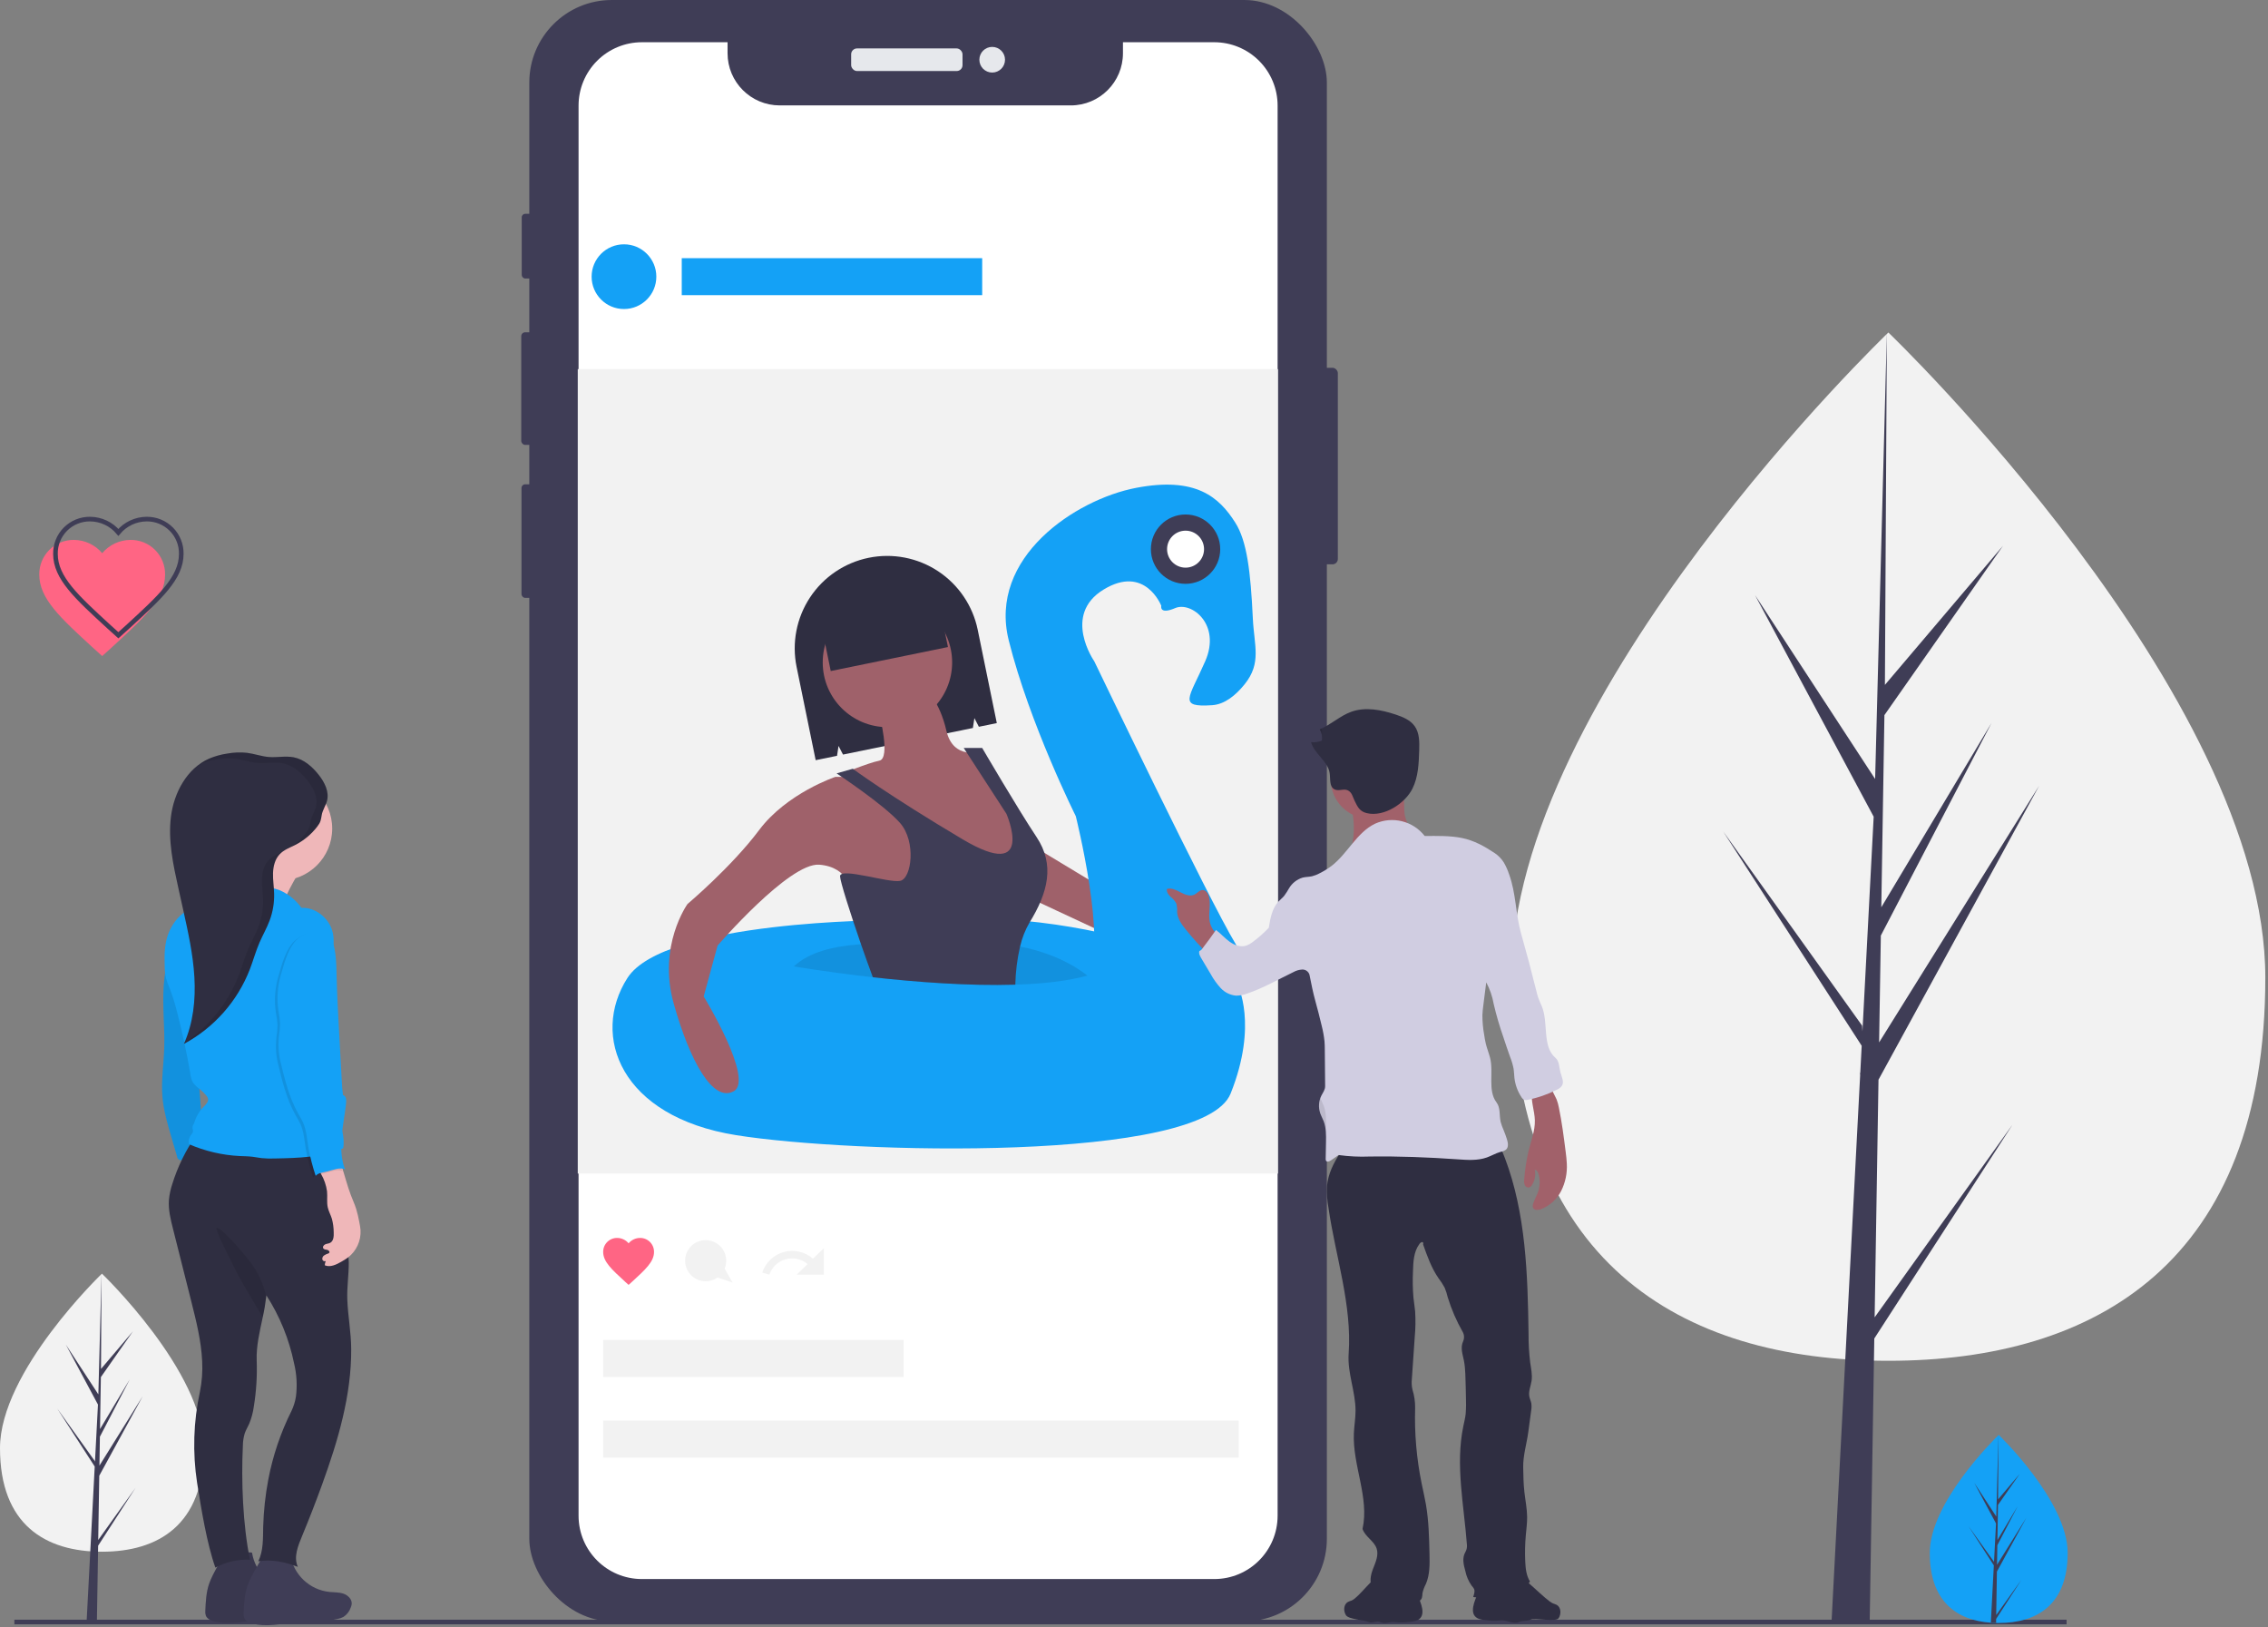 <?xml version="1.0" encoding="UTF-8"?>
<svg width="697px" height="500px" viewBox="0 0 697 500" version="1.1" xmlns="http://www.w3.org/2000/svg" xmlns:xlink="http://www.w3.org/1999/xlink">
    <rect x="0" y="0" width="697" height="500" fill="#808080" stroke="none"/>
    <!-- Generator: Sketch 61 (89581) - https://sketch.com -->
    <title>undraw_social_influencer_sgsv</title>
    <desc>Created with Sketch.</desc>
    <g id="Page-1" stroke="none" stroke-width="1" fill="none" fill-rule="evenodd">
        <g id="undraw_social_influencer_sgsv">
            <path d="M696.177,300.39 C696.177,387.634 644.311,418.096 580.333,418.096 C516.354,418.096 464.489,387.634 464.489,300.39 C464.489,213.146 580.333,102.158 580.333,102.158 C580.333,102.158 696.177,213.146 696.177,300.39 Z" id="Path" fill="#F2F2F2" fill-rule="nonzero"></path>
            <polygon id="Path" fill="#3F3D56" fill-rule="nonzero" points="576.113 404.75 577.299 331.735 626.675 241.405 577.485 320.281 578.018 287.45 612.048 222.097 578.159 278.762 578.159 278.763 579.119 219.714 615.558 167.685 579.269 210.43 579.869 102.158 576.102 245.49 576.412 239.577 539.364 182.869 575.817 250.928 572.366 316.874 572.263 315.124 529.553 255.446 572.134 321.307 571.702 329.554 571.624 329.678 571.66 330.355 562.902 497.665 574.603 497.665 576.007 411.246 618.484 345.547"></polygon>
            <path d="M62.654,444.927 C62.654,468.52 48.628,476.758 31.327,476.758 C14.026,476.758 0,468.52 0,444.927 C0,421.335 31.327,391.321 31.327,391.321 C31.327,391.321 62.654,421.334 62.654,444.927 Z" id="Path" fill="#F2F2F2" fill-rule="nonzero"></path>
            <polygon id="Path" fill="#3F3D56" fill-rule="nonzero" points="30.186 473.149 30.506 453.404 43.859 428.977 30.557 450.306 30.701 441.428 39.903 423.755 30.739 439.079 30.739 439.079 30.999 423.111 40.853 409.041 31.04 420.6 31.202 391.321 30.183 430.081 30.266 428.482 20.248 413.147 30.106 431.552 29.173 449.385 29.145 448.912 17.595 432.773 29.109 450.584 28.993 452.814 28.972 452.847 28.982 453.031 26.613 498.276 29.778 498.276 30.157 474.906 41.644 457.139"></polygon>
            <line x1="4.415" y1="498.357" x2="635.097" y2="498.357" id="Path" stroke="#3F3D56" stroke-width="1.42"></line>
            <path d="M635.433,477.129 C635.433,493.087 625.947,498.659 614.244,498.659 C613.973,498.659 613.703,498.656 613.432,498.65 C612.89,498.638 612.353,498.612 611.823,498.576 C601.261,497.829 593.056,491.97 593.056,477.129 C593.056,461.771 612.682,442.39 614.157,440.956 L614.159,440.954 C614.216,440.898 614.244,440.871 614.244,440.871 C614.244,440.871 635.433,461.172 635.433,477.129 Z" id="Path" fill="#14A1F6" fill-rule="nonzero"></path>
            <path d="M613.472,496.218 L621.222,485.389 L613.453,497.407 L613.432,498.65 C612.89,498.638 612.353,498.612 611.823,498.576 L612.658,482.611 L612.651,482.487 L612.666,482.464 L612.744,480.956 L604.956,468.908 L612.769,479.825 L612.787,480.145 L613.418,468.082 L606.75,455.633 L613.499,465.965 L614.157,440.956 L614.159,440.871 L614.159,440.953 L614.049,460.674 L620.688,452.856 L614.022,462.373 L613.847,473.174 L620.045,462.808 L613.821,474.763 L613.723,480.767 L622.721,466.341 L613.689,482.862 L613.472,496.218 Z" id="Path" fill="#3F3D56" fill-rule="nonzero"></path>
            <rect id="Rectangle" fill="#3F3D56" fill-rule="nonzero" x="403.817" y="112.999" width="7.324" height="60.384" rx="1.628"></rect>
            <rect id="Rectangle" fill="#3F3D56" fill-rule="nonzero" x="160.339" y="65.694" width="4.11" height="19.879" rx="1.068"></rect>
            <rect id="Rectangle" fill="#3F3D56" fill-rule="nonzero" x="160.19" y="102.088" width="4.633" height="34.601" rx="1.204"></rect>
            <rect id="Rectangle" fill="#3F3D56" fill-rule="nonzero" x="160.265" y="148.796" width="4.409" height="34.9" rx="1.145"></rect>
            <rect id="Rectangle" fill="#3F3D56" fill-rule="nonzero" x="162.667" y="0" width="245.102" height="498.135" rx="25.351"></rect>
            <rect id="Rectangle" fill="#E6E8EC" fill-rule="nonzero" x="261.575" y="14.876" width="34.227" height="6.95" rx="1.805"></rect>
            <circle id="Oval" fill="#E6E8EC" fill-rule="nonzero" cx="304.92" cy="18.351" r="3.942"></circle>
            <path d="M392.634,32.443 L392.634,465.696 C392.632,476.445 383.916,485.156 373.166,485.156 L197.271,485.156 C186.522,485.156 177.806,476.445 177.804,465.696 L177.804,32.443 C177.804,27.28 179.855,22.328 183.506,18.677 C187.156,15.026 192.108,12.976 197.271,12.976 L223.593,12.976 L223.593,16.357 C223.595,25.209 230.77,32.384 239.622,32.386 L329.075,32.386 C337.928,32.386 345.105,25.21 345.105,16.357 L345.105,12.976 L373.166,12.976 C378.33,12.976 383.281,15.026 386.932,18.677 C390.583,22.328 392.634,27.28 392.634,32.443 L392.634,32.443 Z" id="Path" fill="#FFFFFF" fill-rule="nonzero"></path>
            <rect id="Rectangle" fill="#F2F2F2" fill-rule="nonzero" x="177.556" y="113.414" width="215.199" height="247.159"></rect>
            <path d="M193.181,394.773 L192.048,393.751 C188.024,390.057 185.368,387.66 185.368,384.673 C185.348,383.525 185.793,382.418 186.603,381.603 C187.412,380.789 188.517,380.337 189.665,380.35 C191.022,380.357 192.308,380.961 193.181,382.001 C194.053,380.961 195.339,380.357 196.696,380.35 C197.844,380.337 198.949,380.789 199.758,381.603 C200.568,382.418 201.013,383.525 200.993,384.673 C200.993,387.66 198.337,390.057 194.314,393.751 L193.181,394.773 Z" id="Path" fill="#FF6584" fill-rule="nonzero"></path>
            <path d="M234.255,390.994 L236.445,391.62 C237.239,389.318 239.116,387.555 241.463,386.906 C243.811,386.258 246.327,386.809 248.189,388.378 L244.845,391.62 L253.195,391.62 L253.195,383.503 L249.83,386.729 C247.386,384.586 244.03,383.813 240.895,384.671 C237.76,385.53 235.266,387.905 234.255,390.995 L234.255,390.994 Z" id="Path" fill="#F2F2F2" fill-rule="nonzero"></path>
            <circle id="Oval" fill="#14A1F6" fill-rule="nonzero" cx="191.76" cy="85.005" r="9.943"></circle>
            <rect id="Rectangle" fill="#14A1F6" fill-rule="nonzero" x="209.516" y="79.323" width="92.33" height="11.364"></rect>
            <rect id="Rectangle" fill="#F2F2F2" fill-rule="nonzero" x="185.368" y="411.709" width="92.33" height="11.364"></rect>
            <rect id="Rectangle" fill="#F2F2F2" fill-rule="nonzero" x="185.368" y="436.482" width="195.312" height="11.364"></rect>
            <path d="M225.141,394.055 L222.694,389.773 C223.904,386.868 222.791,383.516 220.085,381.912 C217.378,380.307 213.903,380.939 211.935,383.394 C209.967,385.849 210.106,389.378 212.261,391.671 C214.416,393.963 217.929,394.32 220.501,392.508 L225.141,394.055 Z" id="Path" fill="#F2F2F2" fill-rule="nonzero"></path>
            <path d="M266.947,171.38 L266.947,171.38 C259.565,172.89 253.086,177.271 248.934,183.559 C244.783,189.847 243.299,197.526 244.81,204.908 L250.673,233.559 L257.238,232.215 L257.701,229.179 L259.076,231.839 L298.986,223.672 L299.45,220.636 L300.824,223.296 L306.338,222.167 L300.475,193.517 C298.964,186.135 294.583,179.656 288.295,175.504 C282.008,171.353 274.328,169.869 266.947,171.38 L266.947,171.38 Z" id="Path" fill="#2F2E41" fill-rule="nonzero"></path>
            <polygon id="Path" fill="#9F616A" fill-rule="nonzero" points="316.405 259.281 350.496 279.877 346.234 289.82 314.274 274.906"></polygon>
            <path d="M273.081,282.718 C273.081,282.718 204.189,282.718 192.825,300.474 C181.462,318.229 190.695,343.087 226.206,348.769 C261.717,354.451 369.672,357.292 378.195,335.985 C386.717,314.678 380.325,302.604 380.325,302.604 C380.325,302.604 343.394,277.036 273.081,282.718 Z" id="Path" fill="#14A1F6" fill-rule="nonzero"></path>
            <path d="M334.161,299.764 L371.803,313.968 C371.803,313.968 387.428,302.604 379.615,289.82 C371.803,277.036 336.291,203.173 336.291,203.173 C336.291,203.173 326.348,188.968 339.132,181.156 C351.916,173.343 356.888,186.127 356.888,186.127 C356.888,186.127 356.178,188.968 361.149,186.837 C366.121,184.707 375.354,191.809 370.382,203.173 C365.411,214.536 361.86,217.377 372.513,216.667 C376.36,216.41 379.744,213.653 382.498,210.235 C387.776,203.683 385.419,198.406 385.02,190.003 C384.336,175.607 383.218,166.22 379.615,160.559 C374.644,152.746 367.541,146.354 349.075,149.906 C330.61,153.457 303.621,171.212 310.013,196.781 C316.405,222.349 330.61,250.758 330.61,250.758 C330.61,250.758 340.553,290.531 334.161,299.764 Z" id="Path" fill="#14A1F6" fill-rule="nonzero"></path>
            <path d="M334.161,299.764 C328.024,301.454 320.318,302.278 312.023,302.533 C297.548,302.981 281.256,301.702 268.244,300.254 C254.189,298.684 243.962,296.923 243.962,296.923 C248.713,292.491 256.014,290.737 264.594,290.097 C275.247,289.302 287.875,290.211 300.07,289.82 C304.565,289.663 309.065,290.001 313.486,290.829 C326.938,293.393 334.161,299.764 334.161,299.764 Z" id="Path" fill="#000000" fill-rule="nonzero" opacity="0.1"></path>
            <circle id="Oval" fill="#9F616A" fill-rule="nonzero" cx="272.726" cy="203.528" r="19.886"></circle>
            <path d="M270.24,219.508 C270.24,219.508 273.791,233.002 270.24,233.712 C266.689,234.423 258.166,237.974 258.166,237.974 L268.82,242.235 L288.706,260.701 L305.752,269.224 L314.274,266.383 L314.274,250.758 L301.49,230.871 C301.49,230.871 292.967,233.712 290.837,224.479 C288.706,215.246 284.445,211.695 284.445,211.695 L270.24,219.508 Z" id="Path" fill="#9F616A" fill-rule="nonzero"></path>
            <path d="M265.269,238.684 L256.746,238.684 C256.746,238.684 241.831,243.656 233.308,255.019 C224.786,266.383 211.291,277.746 211.291,277.746 C211.291,277.746 202.058,290.531 207.03,308.286 C212.002,326.042 219.104,338.826 225.496,335.275 C231.888,331.724 216.263,306.156 216.263,306.156 L220.524,290.531 C220.524,290.531 242.541,264.962 251.774,265.673 C261.007,266.383 261.717,274.195 261.717,274.195 L281.604,279.877 L287.996,266.383 L284.445,252.178 L265.269,238.684 Z" id="Path" fill="#9F616A" fill-rule="nonzero"></path>
            <path d="M316.405,283.428 C315.062,285.733 314.078,288.228 313.486,290.829 C312.599,294.67 312.109,298.592 312.023,302.533 C297.548,302.981 281.256,301.702 268.244,300.254 C267.094,297.185 265.83,293.656 264.594,290.097 C261.263,280.481 258.166,270.665 258.166,269.224 C258.166,266.383 273.081,271.354 276.632,270.644 C280.183,269.934 281.604,258.57 276.632,252.889 C271.661,247.207 257.101,237.619 257.101,237.619 L262.073,236.198 C262.073,236.198 273.081,244.366 295.808,257.86 C318.536,271.354 309.303,250.048 309.303,250.048 L296.164,229.806 L301.845,229.806 C301.845,229.806 312.854,248.627 318.536,257.15 C324.218,265.673 322.087,274.195 316.405,283.428 Z" id="Path" fill="#3F3D56" fill-rule="nonzero"></path>
            <rect id="Rectangle" fill="#2F2E41" fill-rule="nonzero" transform="translate(271.051, 191.435) rotate(-11.565) translate(-271.051, -191.435) " x="252.668" y="180.155" width="36.765" height="22.56"></rect>
            <circle id="Oval" fill="#3F3D56" fill-rule="nonzero" cx="364.345" cy="168.727" r="10.653"></circle>
            <circle id="Oval" fill="#FFFFFF" fill-rule="nonzero" cx="364.345" cy="168.727" r="5.682"></circle>
            <path d="M51.659,291.699 L50.933,297.303 C50.687,299.201 50.441,301.1 50.309,303.008 C49.869,309.357 50.689,315.732 50.474,322.093 C50.307,326.99 49.527,331.884 49.904,336.769 C50.237,341.09 51.467,345.286 52.69,349.443 L54.438,355.387 C54.467,355.747 54.662,356.072 54.966,356.268 C55.27,356.463 55.647,356.506 55.987,356.383 L63.723,355.682 C63.227,353.411 62.676,351.043 62.41,348.734 C62.199,346.907 62.073,345.072 61.941,343.239 C61.529,337.522 61.063,331.81 60.597,326.098 L59.778,316.064 C59.423,311.711 59.064,307.333 57.968,303.105 C56.876,298.826 54.704,294.898 51.659,291.699 L51.659,291.699 Z" id="Path" fill="#14A1F6" fill-rule="nonzero"></path>
            <path d="M51.659,291.699 L50.933,297.303 C50.687,299.201 50.441,301.1 50.309,303.008 C49.869,309.357 50.689,315.732 50.474,322.093 C50.307,326.99 49.527,331.884 49.904,336.769 C50.237,341.09 51.467,345.286 52.69,349.443 L54.438,355.387 C54.467,355.747 54.662,356.072 54.966,356.268 C55.27,356.463 55.647,356.506 55.987,356.383 L63.723,355.682 C63.227,353.411 62.676,351.043 62.41,348.734 C62.199,346.907 62.073,345.072 61.941,343.239 C61.529,337.522 61.063,331.81 60.597,326.098 L59.778,316.064 C59.423,311.711 59.064,307.333 57.968,303.105 C56.876,298.826 54.704,294.898 51.659,291.699 L51.659,291.699 Z" id="Path" fill="#000000" fill-rule="nonzero" opacity="0.1"></path>
            <path d="M65.44,483.878 C64.984,484.771 64.588,485.692 64.253,486.636 C63.365,489.244 63.231,492.038 63.104,494.79 C63.044,495.321 63.093,495.859 63.249,496.37 C63.629,497.359 64.723,497.86 65.746,498.135 C70.031,499.287 74.548,498.203 78.967,497.808 C83.304,497.42 87.723,497.7 91.971,496.744 C92.599,496.625 93.206,496.414 93.772,496.118 C94.849,495.418 95.652,494.369 96.047,493.146 C96.176,492.834 96.263,492.505 96.306,492.17 C96.446,490.722 95.184,489.464 93.81,488.988 C92.435,488.513 90.941,488.591 89.494,488.442 C83.375,487.814 78.439,483.158 77.454,477.086 C77.403,476.77 70.3,476.957 69.553,477.367 C68.678,477.847 68.148,479.045 67.655,479.855 C66.858,481.163 66.12,482.504 65.44,483.878 Z" id="Path" fill="#3F3D56" fill-rule="nonzero"></path>
            <path d="M65.44,483.878 C64.984,484.771 64.588,485.692 64.253,486.636 C63.365,489.244 63.231,492.038 63.104,494.79 C63.044,495.321 63.093,495.859 63.249,496.37 C63.629,497.359 64.723,497.86 65.746,498.135 C70.031,499.287 74.548,498.203 78.967,497.808 C83.304,497.42 87.723,497.7 91.971,496.744 C92.599,496.625 93.206,496.414 93.772,496.118 C94.849,495.418 95.652,494.369 96.047,493.146 C96.176,492.834 96.263,492.505 96.306,492.17 C96.446,490.722 95.184,489.464 93.81,488.988 C92.435,488.513 90.941,488.591 89.494,488.442 C83.375,487.814 78.439,483.158 77.454,477.086 C77.403,476.77 70.3,476.957 69.553,477.367 C68.678,477.847 68.148,479.045 67.655,479.855 C66.858,481.163 66.12,482.504 65.44,483.878 Z" id="Path" fill="#000000" fill-rule="nonzero" opacity="0.1"></path>
            <path d="M77.216,484.551 C76.761,485.444 76.364,486.365 76.03,487.31 C75.141,489.917 75.007,492.712 74.881,495.463 C74.82,495.994 74.87,496.532 75.026,497.043 C75.405,498.032 76.5,498.533 77.523,498.808 C81.807,499.96 86.325,498.876 90.744,498.481 C95.081,498.093 99.499,498.373 103.748,497.417 C104.375,497.298 104.982,497.088 105.548,496.791 C106.625,496.091 107.429,495.042 107.824,493.82 C107.953,493.507 108.04,493.179 108.082,492.843 C108.223,491.395 106.961,490.137 105.586,489.662 C104.212,489.186 102.718,489.264 101.271,489.116 C95.152,488.487 90.216,483.831 89.231,477.759 C89.18,477.443 82.077,477.63 81.329,478.04 C80.454,478.52 79.925,479.718 79.432,480.528 C78.635,481.836 77.897,483.177 77.216,484.551 Z" id="Path" fill="#3F3D56" fill-rule="nonzero"></path>
            <path d="M107.933,414.442 C108.024,428.704 103.876,442.645 99.011,456.052 C97.085,461.36 95.041,466.621 92.88,471.835 C91.6,474.926 90.158,478.354 91.529,481.406 C87.583,479.904 83.542,479.017 79.376,479.71 C80.962,476.478 80.812,472.715 80.883,469.116 C81.021,464.23 81.547,459.363 82.456,454.56 C83.852,447.253 86.246,440.172 89.572,433.517 C90.246,432.114 90.71,430.619 90.951,429.081 C91.383,425.66 91.184,422.19 90.365,418.841 C88.844,411.422 85.958,404.35 81.854,397.986 C81.841,398.127 81.828,398.271 81.812,398.412 C81.564,400.533 81.207,402.64 80.742,404.724 C79.81,409.142 78.724,413.562 78.886,418.003 C79.061,422.714 78.769,427.43 78.015,432.083 C77.775,433.911 77.299,435.7 76.599,437.406 C76.144,438.427 75.55,439.387 75.191,440.444 C74.835,441.667 74.65,442.932 74.639,444.205 C74.108,454.945 74.631,468.689 76.827,479.217 C73.127,479.047 69.45,479.884 66.188,481.64 C63.535,474.153 61.844,463.519 60.58,455.633 C59.149,446.319 59.44,436.82 61.439,427.61 C62.06,424.537 62.293,421.399 62.132,418.268 C61.849,412.031 60.316,405.931 58.793,399.878 C58.018,396.805 57.244,393.732 56.469,390.658 C55.367,386.28 54.264,381.901 53.158,377.52 C52.426,374.608 51.685,371.632 51.915,368.636 C52.077,366.993 52.422,365.373 52.944,363.807 C54.592,358.478 57.057,353.436 60.25,348.861 C72.967,349.576 85.837,348.385 98.535,347.409 C99.152,347.287 99.793,347.396 100.335,347.715 C100.766,348.155 101.023,348.736 101.058,349.351 C102.649,358.361 104.239,367.372 105.829,376.382 C106.603,380.145 107.057,383.966 107.187,387.805 C107.21,391.631 106.59,395.445 106.734,399.268 C106.928,404.418 107.901,409.289 107.933,414.442 Z" id="Path" fill="#2F2E41" fill-rule="nonzero"></path>
            <path d="M81.812,398.412 C81.564,400.533 81.207,402.64 80.742,404.724 C77.976,399.941 74.995,395.277 72.448,390.373 C71.792,389.109 71.166,387.829 70.538,386.552 C69.913,385.275 69.287,383.998 68.662,382.721 C68.311,382.003 67.958,381.284 67.641,380.548 C67.124,379.489 66.727,378.375 66.458,377.227 C67.384,377.057 69.666,379.554 70.352,380.206 C71.759,381.592 73.087,383.057 74.33,384.592 C75.834,386.294 77.215,388.102 78.462,390.001 C80.056,392.59 81.189,395.436 81.812,398.412 L81.812,398.412 Z" id="Path" fill="#000000" fill-rule="nonzero" opacity="0.1"></path>
            <path d="M92.408,267.127 C92.408,267.127 85.342,278.38 86.651,280.735 C87.959,283.09 64.406,278.642 64.406,278.642 C64.406,278.642 77.23,267.388 75.921,262.678 C74.613,257.967 92.408,267.127 92.408,267.127 Z" id="Path" fill="#EFB7B9" fill-rule="nonzero"></path>
            <circle id="Oval" fill="#EFB7B9" fill-rule="nonzero" cx="86.128" cy="254.565" r="15.964"></circle>
            <path d="M92.645,278.926 C90.936,276.549 88.617,274.677 85.932,273.51 C84.386,272.956 82.788,272.562 81.162,272.333 L74.793,271.213 C73.232,270.939 71.562,270.676 70.113,271.32 C69.373,271.694 68.699,272.187 68.119,272.778 C65.905,274.828 63.76,277.083 60.984,278.266 C60.224,278.59 59.43,278.827 58.671,279.154 C55.566,280.491 53.244,283.283 51.925,286.396 C50.541,289.662 50.501,293.202 50.61,296.747 C50.607,297.971 50.727,299.191 50.969,300.39 C51.29,301.532 51.694,302.648 52.177,303.731 C53.057,306.043 53.793,308.408 54.383,310.811 C56.033,317.127 57.405,323.507 58.498,329.952 C58.593,330.878 58.866,331.778 59.301,332.601 C59.915,333.421 60.659,334.135 61.503,334.716 C62.171,335.27 62.788,335.882 63.348,336.545 C63.621,336.828 63.821,337.173 63.931,337.55 C64.137,338.503 63.295,339.319 62.612,340.015 C61.192,341.463 60.166,343.25 59.631,345.206 C59.297,345.607 59.128,346.12 59.157,346.641 C59.294,347.001 59.345,347.389 59.306,347.773 C59.175,348.123 58.97,348.441 58.706,348.706 C58.09,349.508 57.848,350.536 58.043,351.528 C62.991,353.678 68.287,354.918 73.675,355.188 C74.995,355.249 76.32,355.25 77.631,355.411 C78.566,355.526 79.489,355.723 80.425,355.832 C81.786,355.96 83.155,355.995 84.521,355.937 C91.626,355.796 98.94,355.612 105.465,352.795 C106.079,349.449 104.755,346.039 103.925,342.739 C102.604,337.492 102.271,332.05 101.288,326.729 C100.615,323.087 99.638,319.503 99.078,315.842 C98.518,312.181 98.386,308.385 99.393,304.821 C100.285,301.663 100.554,298.447 101.478,295.298 C102.403,292.149 103.051,288.735 102.007,285.623 C100.713,281.765 96.709,278.713 92.645,278.926 Z" id="Path" fill="#14A1F6" fill-rule="nonzero"></path>
            <path d="M100.485,246.102 C101.261,243.267 99.735,240.317 97.908,238.014 C95.946,235.54 93.41,233.307 90.314,232.686 C87.798,232.181 85.19,232.791 82.632,232.588 C80.364,232.408 78.191,231.595 75.936,231.303 C73.895,231.084 71.833,231.162 69.815,231.535 C67.896,231.815 66.021,232.339 64.235,233.094 C57.44,236.105 53.458,243.541 52.534,250.916 C51.61,258.291 53.23,265.722 54.841,272.978 L56.297,279.537 C57.812,286.364 59.332,293.226 59.738,300.208 C60.143,307.189 59.386,314.356 56.515,320.732 C65.8,315.745 72.994,307.599 76.797,297.769 C77.829,295.069 78.594,292.268 79.738,289.614 C80.722,287.33 81.982,285.166 82.854,282.837 C83.838,280.206 84.31,277.412 84.246,274.603 C84.196,272.493 83.843,270.392 83.905,268.282 C83.966,266.172 84.503,263.97 85.961,262.444 C87.258,261.088 89.101,260.436 90.772,259.582 C93.399,258.233 95.695,256.317 97.493,253.974 C98.545,252.603 98.601,252.017 98.868,250.436 C99.129,248.898 100.076,247.595 100.485,246.102 Z" id="Path" fill="#2F2E41" fill-rule="nonzero"></path>
            <path d="M100.507,366.03 C100.669,367.671 100.371,369.354 100.729,370.963 C100.999,372.173 101.626,373.272 101.995,374.456 C102.361,375.827 102.549,377.24 102.555,378.659 C102.608,379.849 102.517,381.297 101.464,381.854 C101.001,382.1 100.447,382.104 99.966,382.31 C99.484,382.515 99.071,383.099 99.347,383.544 C99.579,383.918 100.105,383.922 100.536,384.011 C100.967,384.099 101.441,384.546 101.191,384.908 C101.09,385.026 100.957,385.111 100.807,385.152 C100.366,385.285 99.949,385.485 99.57,385.747 C99.187,386.02 98.991,386.485 99.061,386.949 C99.114,387.171 99.266,387.357 99.473,387.453 C99.68,387.548 99.92,387.543 100.123,387.439 C99.93,387.851 99.825,388.299 99.813,388.755 C101.498,389.479 103.394,388.532 104.98,387.611 C105.667,387.229 106.331,386.807 106.967,386.345 C109.559,384.344 110.993,381.19 110.798,377.921 C110.725,377.111 110.6,376.306 110.426,375.511 C110.18,374.129 109.856,372.762 109.454,371.417 C109.001,369.998 108.378,368.64 107.844,367.25 C106.706,364.288 105.973,361.186 104.948,358.182 C104.918,357.892 104.769,357.628 104.536,357.452 C104.303,357.277 104.007,357.206 103.72,357.258 C102.565,357.198 101.407,357.304 100.283,357.574 C99.603,357.773 98.488,358.209 98.183,358.921 C97.909,359.563 98.369,360.137 98.661,360.687 C99.617,362.331 100.244,364.146 100.507,366.03 Z" id="Path" fill="#EFB7B9" fill-rule="nonzero"></path>
            <path d="M99.427,285.831 C99.768,286.177 100.053,286.574 100.273,287.007 C102.541,291.129 102.57,296.064 102.676,300.767 C102.796,306.062 103.086,311.352 103.376,316.64 L104.242,332.456 C104.325,333.967 104.408,335.48 104.62,336.979 C105.639,337.236 105.682,338.553 105.563,339.598 C104.834,346.052 103.018,352.696 104.92,358.907 C104.992,359.227 105.145,359.523 105.364,359.767 C104.406,359.465 103.38,359.451 102.413,359.728 C101.465,359.927 100.554,360.274 99.61,360.489 C98.408,360.763 97.045,360.88 96.225,361.8 C95.299,359.009 94.561,356.159 94.017,353.269 C93.567,350.643 93.444,347.912 92.374,345.472 C91.942,344.487 91.365,343.573 90.838,342.635 C88.067,337.699 86.71,332.115 85.384,326.612 C84.788,324.002 84.645,321.31 84.962,318.652 C85.15,317.439 85.261,316.215 85.293,314.989 C85.208,313.694 85.039,312.407 84.785,311.135 C84.225,307.404 84.487,303.596 85.553,299.976 C86.546,296.615 87.417,293.08 89.494,290.257 C91.571,287.434 95.923,285.878 99.427,285.831 Z" id="Path" fill="#000000" fill-rule="nonzero" opacity="0.1"></path>
            <path d="M100.212,285.307 C100.553,285.654 100.838,286.05 101.058,286.484 C103.326,290.606 103.355,295.54 103.461,300.244 C103.581,305.539 103.871,310.829 104.161,316.117 L105.027,331.933 C105.11,333.444 105.193,334.957 105.405,336.455 C106.424,336.713 106.467,338.03 106.349,339.074 C105.619,345.529 103.803,352.173 105.705,358.384 C105.777,358.703 105.93,359 106.149,359.244 C105.191,358.942 104.165,358.928 103.198,359.204 C102.251,359.404 101.339,359.751 100.395,359.966 C99.193,360.239 97.83,360.357 97.01,361.277 C96.084,358.486 95.346,355.636 94.802,352.746 C94.352,350.12 94.229,347.389 93.159,344.949 C92.727,343.963 92.15,343.05 91.623,342.111 C88.852,337.175 87.495,331.592 86.169,326.088 C85.573,323.479 85.431,320.786 85.747,318.128 C85.935,316.916 86.046,315.692 86.078,314.465 C85.993,313.171 85.824,311.884 85.57,310.612 C85.01,306.88 85.273,303.072 86.338,299.453 C87.332,296.092 88.202,292.556 90.279,289.733 C92.356,286.91 96.708,285.355 100.212,285.307 Z" id="Path" fill="#14A1F6" fill-rule="nonzero"></path>
            <g id="Group" opacity="0.1" transform="translate(56.108, 230.824)" fill="#000000" fill-rule="nonzero">
                <path d="M41.8,7.19 C39.838,4.716 37.302,2.484 34.206,1.862 C31.69,1.357 29.082,1.967 26.524,1.764 C24.256,1.584 22.084,0.771 19.828,0.479 C17.787,0.26 15.725,0.338 13.707,0.711 C11.788,0.991 9.913,1.515 8.127,2.27 C7.162,2.699 6.241,3.222 5.377,3.83 C6.969,3.227 8.621,2.796 10.305,2.543 C12.323,2.17 14.385,2.092 16.425,2.311 C18.681,2.603 20.854,3.416 23.122,3.596 C25.68,3.799 28.287,3.189 30.804,3.694 C33.9,4.316 36.436,6.548 38.398,9.022 C40.224,11.325 41.751,14.275 40.975,17.11 C40.566,18.603 39.619,19.906 39.358,21.444 C39.091,23.025 39.035,23.611 37.983,24.982 C36.628,26.745 34.991,28.27 33.136,29.495 C33.648,29.252 34.163,29.014 34.664,28.758 C37.291,27.409 39.587,25.493 41.385,23.15 C42.437,21.779 42.493,21.193 42.76,19.612 C43.021,18.074 43.968,16.771 44.377,15.278 C45.153,12.443 43.627,9.493 41.8,7.19 Z" id="Path"></path>
                <path d="M29.854,31.62 C30.128,31.336 30.427,31.077 30.746,30.845 C29.221,31.584 27.616,32.234 26.451,33.452 C24.993,34.978 24.456,37.18 24.394,39.29 C24.333,41.401 24.686,43.501 24.736,45.612 C24.8,48.42 24.328,51.214 23.344,53.846 C22.472,56.174 21.212,58.338 20.228,60.622 C19.084,63.276 18.319,66.077 17.287,68.777 C13.988,77.298 8.131,84.588 0.52,89.643 C0.481,89.731 0.446,89.821 0.407,89.908 C9.692,84.921 16.886,76.776 20.689,66.945 C21.722,64.245 22.486,61.444 23.63,58.79 C24.614,56.506 25.874,54.343 26.746,52.014 C27.73,49.382 28.202,46.588 28.138,43.78 C28.088,41.669 27.735,39.569 27.797,37.458 C27.858,35.348 28.395,33.146 29.854,31.62 Z" id="Path"></path>
            </g>
            <path d="M436.552,497.079 C435.792,497.996 434.491,498.18 433.314,498.301 C431.793,498.522 430.25,498.551 428.722,498.389 C426.906,498.119 425.818,499.151 424.16,498.357 C423.156,497.877 421.612,498.837 420.608,498.357 C419.233,497.699 414.484,497.563 413.646,496.278 C412.809,494.993 412.894,492.963 414.218,492.205 C414.594,492.027 414.981,491.875 415.378,491.751 C417.594,490.869 422.085,484.215 424.443,483.874 C425.613,483.82 426.775,484.094 427.798,484.665 C430.123,485.697 434.229,486.512 435.243,489.132 C436.033,491.173 438.196,495.084 436.552,497.079 Z" id="Path" fill="#2F2E41" fill-rule="nonzero"></path>
            <path d="M453.256,496.552 C454.016,497.469 455.317,497.654 456.495,497.775 C458.016,497.995 459.558,498.025 461.087,497.863 C462.902,497.592 465.114,499.151 466.773,498.357 C467.776,497.877 469.321,498.127 470.324,497.647 C471.7,496.989 478.166,498.457 479.003,497.172 C479.84,495.887 479.755,493.857 478.431,493.099 C478.056,492.921 477.668,492.769 477.271,492.645 C475.055,491.763 467.724,483.689 465.366,483.348 C464.196,483.293 463.034,483.567 462.011,484.138 C459.686,485.17 455.58,485.986 454.565,488.605 C453.775,490.646 451.612,494.557 453.256,496.552 Z" id="Path" fill="#2F2E41" fill-rule="nonzero"></path>
            <path d="M460.6,351.527 C461.327,352.923 461.962,354.365 462.5,355.844 C468.948,372.9 469.488,391.539 469.754,409.771 C469.732,412.736 469.901,415.699 470.261,418.641 C470.531,420.507 470.957,422.393 470.682,424.259 C470.444,425.871 469.685,427.462 469.988,429.064 C470.124,429.782 470.468,430.449 470.604,431.167 C470.709,431.955 470.687,432.754 470.54,433.535 L469.675,439.967 C469.183,443.631 468.046,447.16 468.108,450.856 C468.15,453.377 468.193,455.903 468.474,458.409 C468.759,460.953 469.289,463.478 469.317,466.038 C469.337,467.955 469.074,469.863 468.905,471.772 C468.665,474.47 468.611,477.18 468.742,479.884 C468.843,481.968 469.082,484.132 470.187,485.902 C468.949,487.677 467.724,489.268 465.741,490.137 C461.713,491.903 457.091,491.304 452.738,490.672 C452.979,489.869 453.353,488.959 453.005,488.195 C452.8,487.826 452.548,487.484 452.257,487.178 C451.307,485.827 450.647,484.293 450.32,482.674 C449.793,480.754 449.266,478.687 450.348,476.844 C450.721,476.188 450.885,475.434 450.82,474.682 C449.918,462.591 447.228,450.081 449.706,438.215 C449.97,436.948 450.285,435.689 450.433,434.403 C450.566,432.554 450.588,430.699 450.499,428.847 L450.447,426.27 C450.318,423.519 450.43,420.7 449.878,417.98 C449.483,416.031 448.745,414.074 449.655,412.088 C450.057,411.166 450.007,410.108 449.52,409.227 C447.608,405.877 446.07,402.327 444.934,398.641 C444.698,397.611 444.375,396.603 443.968,395.627 C443.414,394.599 442.776,393.618 442.062,392.694 C439.905,389.566 438.615,385.936 437.349,382.354 C437.484,382.025 437.38,381.568 437.028,381.615 C436.68,381.704 436.381,381.927 436.197,382.236 C434.462,384.568 434.317,387.679 434.239,390.584 C434.107,393.284 434.153,395.989 434.377,398.682 C434.525,400.094 434.771,401.494 434.898,402.907 C435.064,405.544 435.022,408.19 434.773,410.82 L433.887,423.763 C433.767,424.833 433.831,425.916 434.077,426.964 C434.646,428.778 434.923,430.671 434.898,432.571 C434.665,440.39 435.341,448.209 436.912,455.871 C437.345,457.987 437.845,460.089 438.212,462.217 C439.077,467.232 439.196,472.341 439.312,477.428 C439.384,480.557 439.435,483.797 438.202,486.673 C437.721,487.56 437.368,488.51 437.153,489.496 C437.148,490.004 437.081,490.51 436.951,491.001 C436.59,491.932 435.504,492.329 434.529,492.541 C432.695,492.94 430.814,493.074 428.943,492.939 C428.503,492.932 428.07,492.836 427.669,492.656 C426.971,492.295 426.6,491.528 426.069,490.948 C424.924,489.698 423.021,489.315 421.977,487.978 C420.673,486.306 421.221,483.884 421.997,481.911 C422.773,479.938 423.735,477.795 423.066,475.783 C422.278,473.411 419.486,472.134 418.736,469.75 C420.876,460.135 415.622,450.191 416.072,440.351 C416.177,438.059 416.575,435.784 416.583,433.49 C416.603,427.58 414.043,421.829 414.464,415.935 C415.535,400.954 410.432,385.999 408.271,371.137 C407.861,368.919 407.708,366.66 407.815,364.407 C408.136,360.687 409.863,357.225 411.94,354.122 C413.428,351.898 415.217,349.722 417.682,348.682 C419.712,347.826 421.987,347.829 424.19,347.846 C429.687,347.889 435.184,347.932 440.68,348.03 C444.42,347.978 448.155,348.312 451.827,349.028 C454.8,349.708 457.581,351.094 460.6,351.527 Z" id="Path" fill="#2F2E41" fill-rule="nonzero"></path>
            <path d="M371.789,283.234 C371.257,280.628 372.263,277.841 371.476,275.3 C371.192,274.384 370.495,273.432 369.536,273.459 C368.605,273.484 367.975,274.396 367.149,274.828 C365.818,275.524 364.201,274.892 362.871,274.194 C361.541,273.497 360.058,272.707 358.615,273.125 C358.445,274.029 359.055,274.891 359.719,275.527 C360.455,276.082 361.063,276.788 361.505,277.597 C361.721,278.472 361.803,279.374 361.749,280.273 C361.9,282.337 363.207,284.115 364.513,285.72 C366.618,288.307 368.852,290.785 371.209,293.145 C371.205,293.141 374.784,288.713 374.715,287.939 C374.65,287.209 373.446,286.527 373.009,285.938 C372.41,285.137 371.993,284.214 371.789,283.234 L371.789,283.234 Z" id="Path" fill="#A1616A" fill-rule="nonzero"></path>
            <path d="M478.367,337.779 C478.686,338.607 478.925,339.464 479.081,340.337 C480.004,344.812 480.586,349.349 481.16,353.882 C481.313,355.092 481.466,356.304 481.513,357.522 C481.675,360.415 481.08,363.301 479.786,365.894 C478.47,368.493 476.233,370.509 473.511,371.548 C472.673,371.846 471.501,371.9 471.135,371.089 C471.004,370.714 471.007,370.306 471.143,369.932 C471.474,368.725 472.147,367.642 472.584,366.469 C473.233,364.717 473.341,362.81 472.895,360.996 C472.723,360.302 472.36,359.528 471.658,359.39 C472.008,360.99 471.714,362.663 470.838,364.047 C470.639,364.433 470.295,364.724 469.882,364.858 C469.285,364.917 468.726,364.556 468.535,363.988 C468.363,363.43 468.326,362.84 468.426,362.265 C468.651,359.357 469.093,356.47 469.75,353.629 C470.532,350.51 471.771,347.432 471.691,344.218 C471.619,341.305 470.459,338.445 470.784,335.549 C470.788,335.37 470.846,335.197 470.95,335.051 C471.052,334.949 471.176,334.872 471.312,334.827 C472.126,334.491 472.962,334.214 473.816,333.999 C474.32,333.871 476.042,333.273 476.524,333.541 C476.916,333.757 477.036,335.055 477.232,335.494 C477.578,336.272 478.039,336.993 478.367,337.779 Z" id="Path" fill="#A1616A" fill-rule="nonzero"></path>
            <circle id="Oval" fill="#A1616A" fill-rule="nonzero" cx="420.886" cy="239.593" r="11.894"></circle>
            <path d="M431.544,248.201 C431.542,248.959 431.602,249.716 431.724,250.464 C431.888,251.221 432.12,251.962 432.417,252.677 C432.815,253.84 433.376,254.94 434.083,255.945 C434.802,256.956 435.877,257.657 437.093,257.906 C428.963,261.716 420.284,264.225 411.375,265.339 C412.779,264.405 413.946,263.158 414.787,261.696 C415.232,260.758 415.537,259.758 415.69,258.731 C416.449,254.431 416.063,250.007 414.572,245.903 C414.425,245.499 414.28,245.002 414.56,244.674 C414.679,244.553 414.823,244.459 414.982,244.4 C418.515,242.904 422.33,242.193 426.164,242.314 C427.144,242.321 428.123,242.365 429.101,242.435 C429.626,242.473 430.787,242.362 431.205,242.747 C431.704,243.207 431.454,244.633 431.47,245.256 L431.544,248.201 Z" id="Path" fill="#A1616A" fill-rule="nonzero"></path>
            <path d="M437.837,256.854 C434.237,252.24 427.955,250.675 422.611,253.061 C416.949,255.763 414.161,262.253 409.182,266.07 C408.049,266.917 406.843,267.66 405.576,268.291 C404.829,268.704 404.032,269.019 403.204,269.229 C402.273,269.435 401.302,269.406 400.375,269.629 C398.609,270.148 397.105,271.315 396.165,272.897 C395.699,273.724 395.182,274.521 394.618,275.284 C394.097,275.902 393.451,276.401 392.901,276.992 C390.921,279.12 390.383,282.175 389.932,285.046 C388.382,286.677 386.692,288.168 384.88,289.501 C384.31,289.94 383.678,290.29 383.004,290.539 C381.261,291.104 379.341,290.386 377.856,289.313 C376.371,288.241 375.162,286.828 373.698,285.727 C372.353,287.649 370.947,289.578 369.514,291.436 C369.298,291.789 368.968,292.06 368.579,292.203 C368.31,293.108 368.955,294.046 369.438,294.858 L372.032,299.217 C372.889,300.803 373.941,302.277 375.163,303.603 C376.402,304.937 378.094,305.76 379.909,305.912 C381.054,305.901 382.188,305.684 383.257,305.271 C388.199,303.608 392.736,300.956 397.438,298.701 C398.29,298.214 399.244,297.934 400.223,297.884 C401.23,297.857 402.13,298.505 402.424,299.468 C402.963,302.191 403.499,304.904 404.24,307.578 C404.939,310.101 405.589,312.636 406.189,315.185 C406.589,316.745 406.875,318.331 407.045,319.932 C407.122,320.842 407.131,321.755 407.139,322.667 L407.239,333.694 C407.25,334.881 406.573,335.622 406.052,336.689 C405.254,338.344 405.134,340.246 405.717,341.988 C406.009,342.848 406.467,343.643 406.791,344.492 C407.575,346.543 407.545,348.803 407.504,350.999 L407.41,356.031 C407.386,356.239 407.424,356.45 407.519,356.637 C407.826,357.117 408.566,356.836 409.034,356.511 L411.387,354.881 C414.535,355.315 417.715,355.468 420.89,355.34 C429.92,355.209 438.952,355.568 447.961,356.199 C450.967,356.409 454.074,356.637 456.915,355.635 C458.357,355.126 459.686,354.312 461.159,353.905 C461.767,353.81 462.345,353.572 462.843,353.211 C463.668,352.448 463.449,351.109 463.113,350.038 C462.818,349.1 462.484,348.176 462.11,347.266 C461.725,346.429 461.412,345.562 461.172,344.672 C460.721,342.665 461.16,340.346 459.91,338.712 C457.113,335.053 459.093,329.425 457.919,324.972 C457.54,323.531 456.978,322.142 456.622,320.695 C456.399,319.787 456.258,318.861 456.117,317.936 C455.749,315.936 455.566,313.906 455.571,311.872 C455.605,310.854 455.733,309.843 455.861,308.832 L456.75,301.818 C457.861,303.892 458.633,306.131 459.037,308.449 C459.845,311.911 460.841,315.327 462.02,318.682 C462.689,320.705 463.359,322.728 464.083,324.732 C464.541,325.873 464.894,327.054 465.137,328.259 C465.297,329.231 465.302,330.222 465.414,331.201 C465.658,333.299 466.392,335.311 467.558,337.073 C467.773,337.482 468.13,337.798 468.561,337.964 C468.852,338.018 469.152,338.006 469.438,337.928 C472.578,337.308 475.617,336.257 478.469,334.804 C479.076,334.553 479.604,334.141 479.994,333.613 C480.762,332.365 479.904,330.805 479.53,329.389 C479.13,327.87 479.224,326.042 478.028,325.025 C473.862,321.48 475.93,314.283 473.845,309.227 C473.479,308.339 473.053,307.476 472.737,306.569 C472.496,305.876 472.321,305.162 472.145,304.449 C470.69,298.56 469.132,292.697 467.472,286.861 C465.751,280.809 465.936,274.506 463.769,268.6 C463.362,267.362 462.83,266.168 462.182,265.038 C461.448,263.856 460.469,262.847 459.31,262.079 C456.165,260 452.991,258.23 449.298,257.475 C445.605,256.721 441.606,256.838 437.837,256.854 Z" id="Path" fill="#D0CDE1" fill-rule="nonzero"></path>
            <path d="M410.077,242.504 C408.478,241.643 408.899,239.305 408.628,237.509 C408.069,233.815 403.894,231.623 402.914,228.017 C404.04,228.156 405.182,227.994 406.225,227.548 C406.427,226.351 406.19,225.122 405.558,224.085 C408.991,222.69 411.77,219.953 415.257,218.696 C419.641,217.115 424.524,218.085 428.947,219.555 C431.153,220.288 433.45,221.24 434.784,223.145 C436.249,225.237 436.227,227.99 436.148,230.543 C436.025,234.547 435.867,238.695 434.084,242.282 C431.814,246.849 425.388,251.08 420.079,249.843 C417.871,249.328 417.221,247.942 416.291,246.023 C415.711,244.828 415.494,243.442 414.189,242.821 C412.915,242.214 411.371,243.201 410.077,242.504 Z" id="Path" fill="#2F2E41" fill-rule="nonzero"></path>
            <g id="Group" opacity="0.1" transform="translate(404.83, 327.415)" fill="#000000" fill-rule="nonzero">
                <path d="M53.479,0.371 C53.494,0.687 53.503,1.005 53.506,1.325 C53.491,1.009 53.483,0.691 53.479,0.371 Z" id="Path"></path>
                <path d="M1.962,12.319 C2.746,14.371 2.715,16.63 2.674,18.826 C2.664,19.4 2.653,19.973 2.642,20.546 C2.592,19.362 2.363,18.192 1.962,17.077 C1.638,16.228 1.18,15.434 0.887,14.573 C0.385,13.07 0.404,11.442 0.939,9.95 C1.232,10.759 1.655,11.515 1.962,12.319 Z" id="Path"></path>
            </g>
            <g id="Group" opacity="0.1" transform="translate(405.54, 223.722)" fill="#000000" fill-rule="nonzero">
                <path d="M0.686,2.097 L0.674,2.101 C0.566,1.486 0.343,0.897 0.018,0.363 C0.22,0.281 0.419,0.194 0.616,0.103 C0.773,0.756 0.796,1.434 0.686,2.097 L0.686,2.097 Z" id="Path"></path>
            </g>
            <path d="M31.404,201.571 L28.6,199.042 C18.645,189.902 12.073,183.969 12.073,176.579 C12.023,173.738 13.125,170.998 15.128,168.983 C17.131,166.968 19.864,165.85 22.705,165.882 C26.064,165.9 29.245,167.394 31.404,169.967 C33.563,167.394 36.744,165.9 40.103,165.882 C42.944,165.85 45.677,166.968 47.68,168.983 C49.683,170.998 50.785,173.738 50.735,176.579 C50.735,183.969 44.163,189.902 34.207,199.042 L31.404,201.571 Z" id="Path" fill="#FF6584" fill-rule="nonzero"></path>
            <path d="M36.375,195.179 L33.572,192.65 C23.617,183.51 17.044,177.577 17.044,170.187 C16.994,167.346 18.096,164.606 20.099,162.591 C22.102,160.576 24.835,159.458 27.676,159.49 C31.035,159.508 34.216,161.002 36.375,163.575 C38.535,161.002 41.716,159.508 45.075,159.49 C47.915,159.458 50.649,160.576 52.652,162.591 C54.654,164.606 55.757,167.346 55.707,170.187 C55.707,177.577 49.134,183.51 39.179,192.65 L36.375,195.179 Z" id="Path" stroke="#3F3D56" stroke-width="1.42"></path>
        </g>
    </g>
</svg>